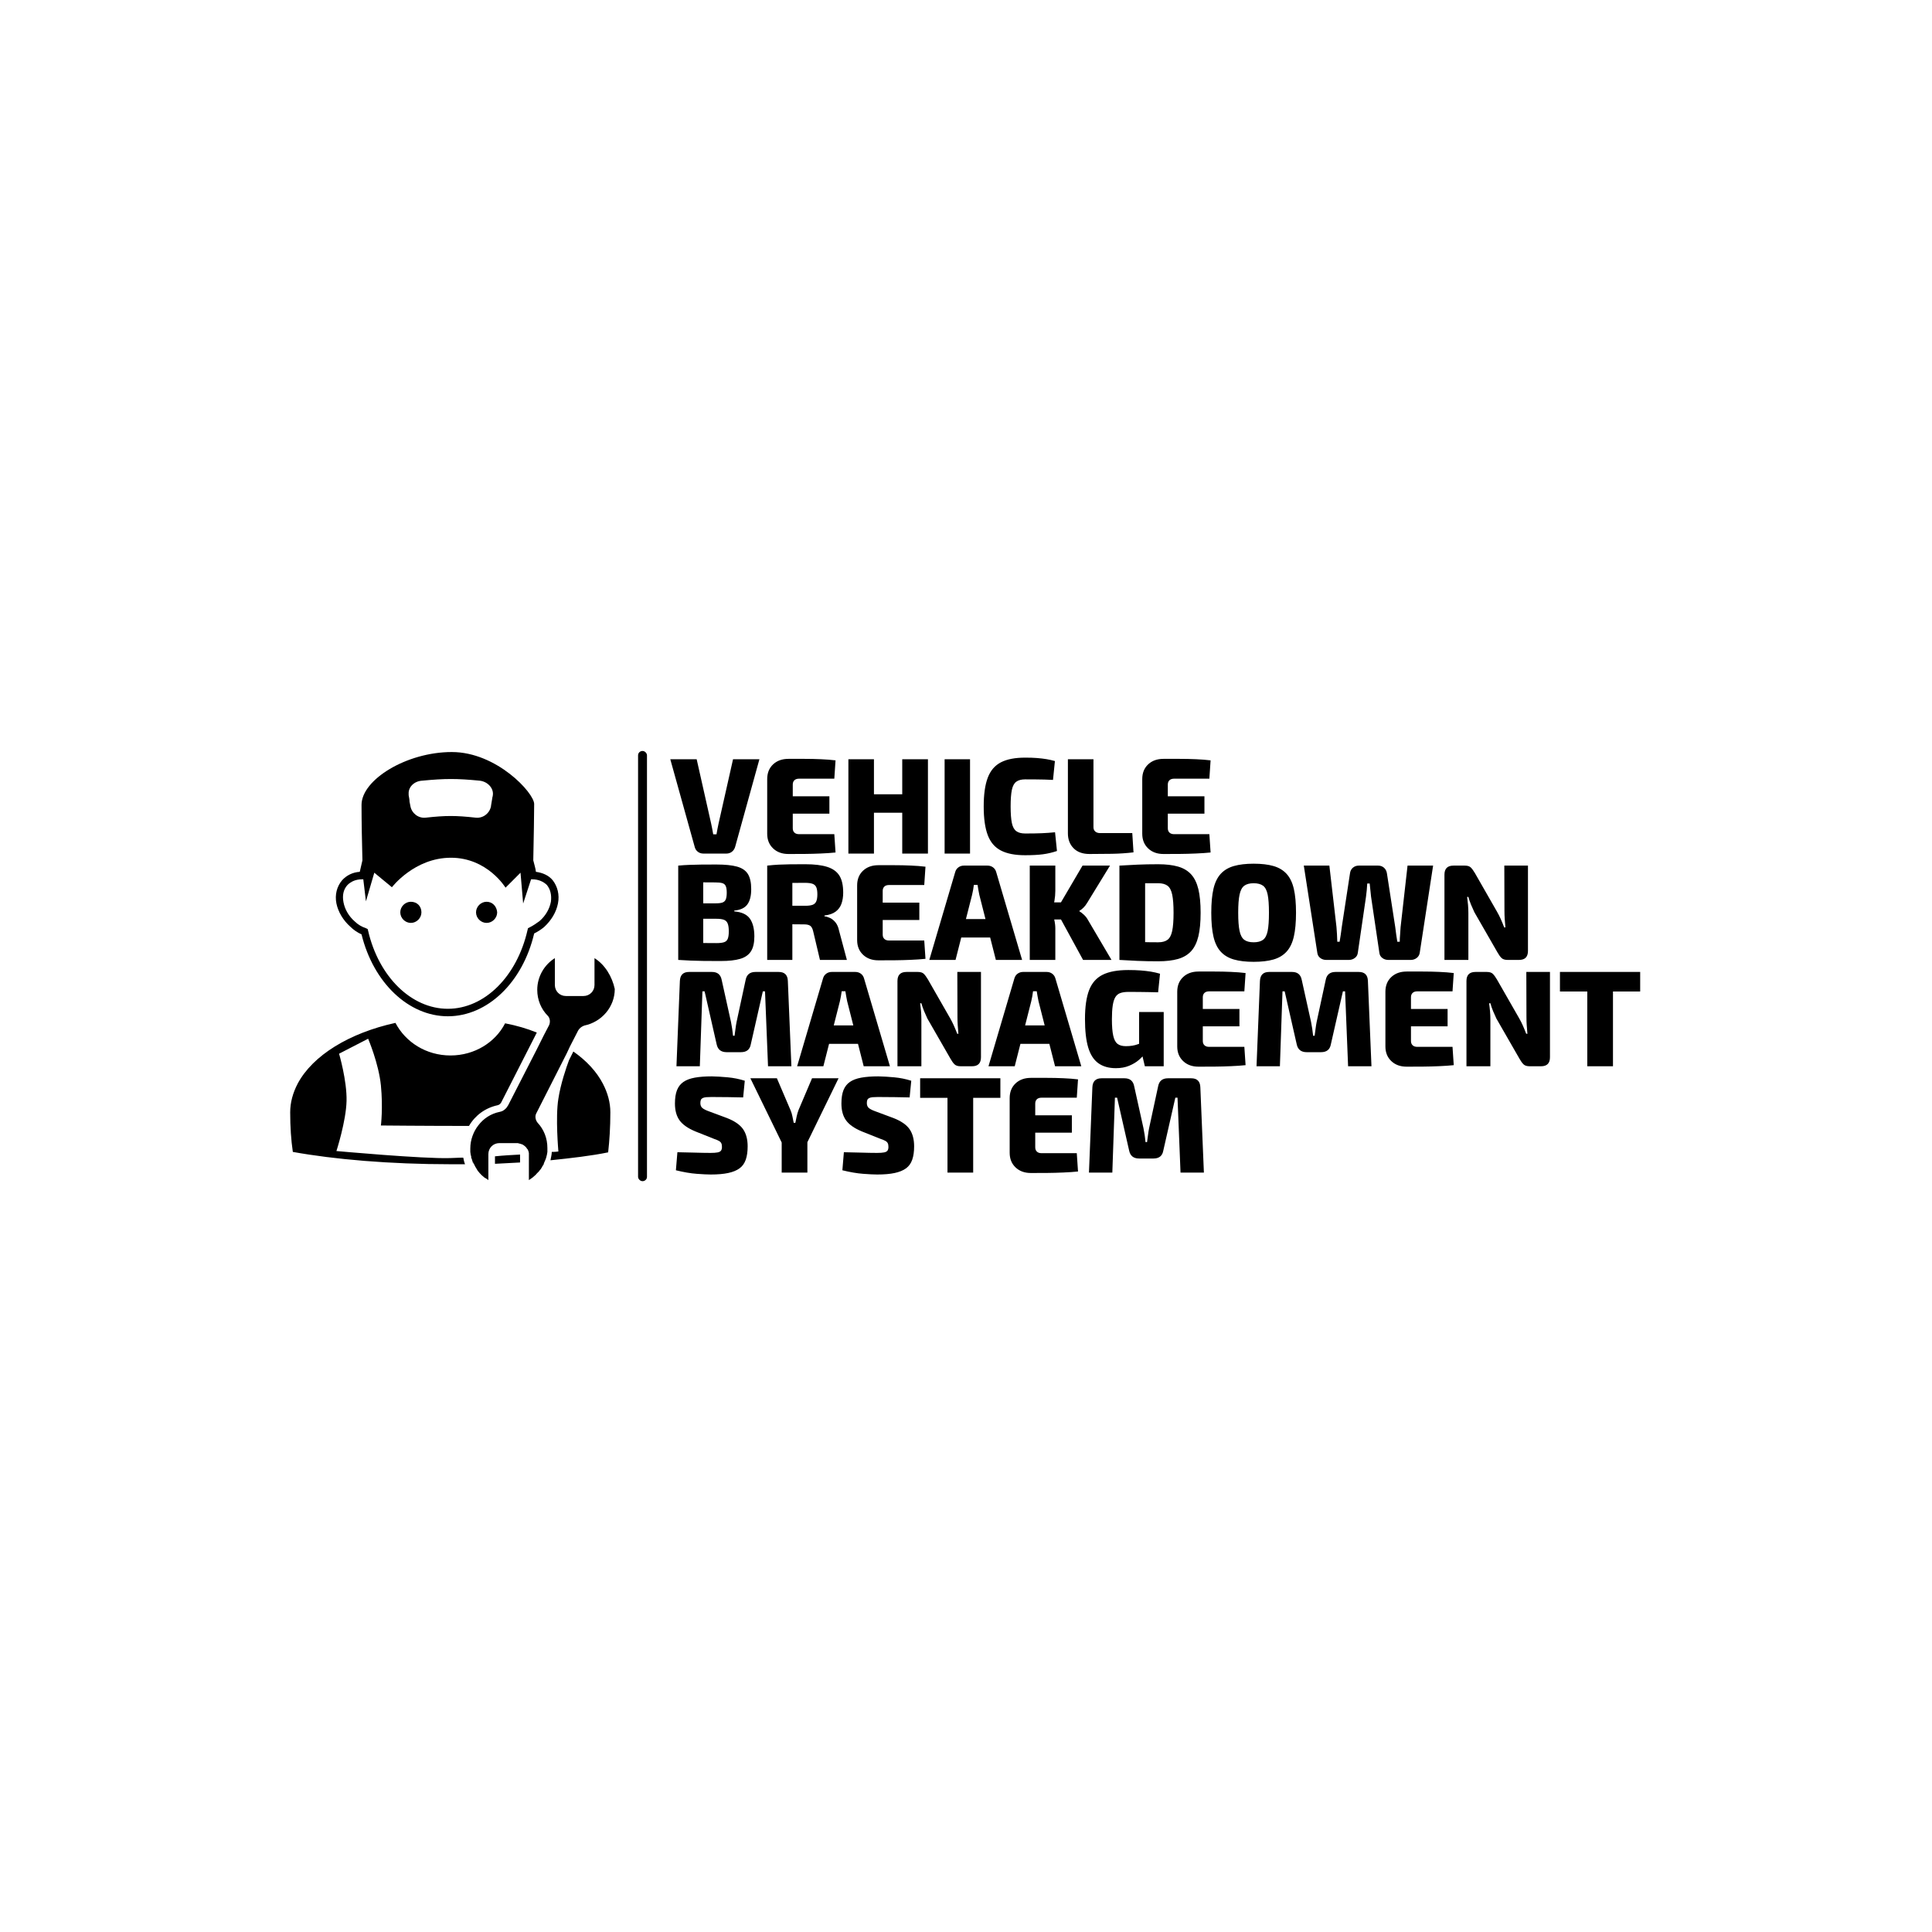 <svg xmlns="http://www.w3.org/2000/svg" version="1.1" xmlns:xlink="http://www.w3.org/1999/xlink" xmlns:svgjs="http://svgjs.dev/svgjs" width="1000" height="1000" viewBox="0 0 1000 1000"><rect width="1000" height="1000" fill="#ffffff"></rect><g transform="matrix(0.7,0,0,0.7,149.576,388.736)"><svg viewBox="0 0 396 126" data-background-color="#046380" preserveAspectRatio="xMidYMid meet" height="318" width="1000" xmlns="http://www.w3.org/2000/svg" xmlns:xlink="http://www.w3.org/1999/xlink"><g id="tight-bounds" transform="matrix(1,0,0,1,0.24,-0.02)"><svg viewBox="0 0 395.52 126.041" height="126.041" width="395.52"><g><svg viewBox="0 0 550.529 175.438" height="126.041" width="395.52"><g><rect width="3.632" height="175.438" x="141.869" y="0" fill="#000000" opacity="1" stroke-width="0" stroke="transparent" fill-opacity="1" class="rect-o-0" data-fill-palette-color="primary" rx="1%" id="o-0" data-palette-color="#ffffff"></rect></g><g transform="matrix(1,0,0,1,155.009,0.436)"><svg viewBox="0 0 395.52 174.565" height="174.565" width="395.52"><g id="textblocktransform"><svg viewBox="0 0 395.52 174.565" height="174.565" width="395.52" id="textblock"><g><svg viewBox="0 0 395.52 174.565" height="174.565" width="395.52"><g transform="matrix(1,0,0,1,0,0)"><svg width="395.52" viewBox="0.1 -35.1 354.8 152.5" height="174.565" data-palette-color="#ffffff"><svg></svg><svg></svg><svg></svg><svg></svg><g class="wordmark-text-0" data-fill-palette-color="primary" id="text-0"><path xmlns="http://www.w3.org/2000/svg" d="M23.05-34.5h9.65l-8.85 31.95c-0.2 0.767-0.59 1.383-1.17 1.85-0.587 0.467-1.28 0.7-2.08 0.7v0h-8.35c-0.833 0-1.54-0.233-2.12-0.7-0.587-0.467-0.963-1.083-1.13-1.85v0l-8.9-31.95h9.65l5.3 23.55c0.133 0.633 0.267 1.283 0.4 1.95 0.133 0.667 0.25 1.317 0.35 1.95v0h1.2c0.1-0.633 0.217-1.283 0.35-1.95 0.133-0.667 0.267-1.317 0.4-1.95v0zM43.3-34.65v0c1.933 0 3.91 0 5.93 0 2.013 0 3.997 0.043 5.95 0.13 1.947 0.08 3.737 0.22 5.37 0.42v0l-0.45 6.7h-12.9c-0.733 0-1.3 0.19-1.7 0.57-0.4 0.387-0.6 0.913-0.6 1.58v0 16c0 0.667 0.2 1.19 0.6 1.57 0.4 0.387 0.967 0.58 1.7 0.58v0h12.9l0.45 6.7c-1.633 0.167-3.423 0.29-5.37 0.37-1.953 0.087-3.937 0.14-5.95 0.16-2.02 0.013-3.997 0.02-5.93 0.02v0c-2.3 0-4.167-0.683-5.6-2.05-1.433-1.367-2.15-3.15-2.15-5.35v0-20c0-2.233 0.717-4.027 2.15-5.38 1.433-1.347 3.3-2.02 5.6-2.02zM36.45-14.6v-6.35h21.85v6.35zM65.25-34.5h9.35v34.5h-9.35zM74.2-21.7h11.3v6.75h-11.3zM84.95-34.5h9.4v34.5h-9.4zM100.45-34.5h9.3v34.5h-9.3zM129.9-35.1v0c1.733 0 3.21 0.05 4.43 0.15 1.213 0.1 2.33 0.233 3.35 0.4 1.013 0.167 2.053 0.4 3.12 0.7v0l-0.7 6.9c-1.133-0.067-2.183-0.11-3.15-0.13-0.967-0.013-2-0.03-3.1-0.05-1.1-0.013-2.417-0.02-3.95-0.02v0c-1.367 0-2.44 0.283-3.22 0.85-0.787 0.567-1.33 1.567-1.63 3-0.3 1.433-0.45 3.45-0.45 6.05v0c0 2.6 0.15 4.617 0.45 6.05 0.3 1.433 0.843 2.433 1.63 3 0.78 0.567 1.853 0.85 3.22 0.85v0c2.433 0 4.46-0.033 6.08-0.1 1.613-0.067 3.237-0.183 4.87-0.35v0l0.7 6.85c-1.667 0.567-3.373 0.967-5.12 1.2-1.753 0.233-3.93 0.35-6.53 0.35v0c-3.7 0-6.657-0.577-8.87-1.73-2.22-1.147-3.82-3.02-4.8-5.62-0.987-2.6-1.48-6.1-1.48-10.5v0c0-4.4 0.493-7.9 1.48-10.5 0.98-2.6 2.58-4.477 4.8-5.63 2.213-1.147 5.17-1.72 8.87-1.72zM145.55-34.5h9.35v24.85c0 0.667 0.217 1.19 0.65 1.57 0.433 0.387 1.017 0.58 1.75 0.58v0h11.8l0.45 7.05c-2.5 0.3-5.133 0.477-7.9 0.53-2.767 0.047-5.5 0.07-8.2 0.07v0c-2.5 0-4.44-0.7-5.82-2.1-1.387-1.4-2.08-3.217-2.08-5.45v0zM180.5-34.65v0c1.933 0 3.91 0 5.93 0 2.013 0 3.997 0.043 5.95 0.13 1.947 0.08 3.737 0.22 5.37 0.42v0l-0.45 6.7h-12.9c-0.733 0-1.3 0.19-1.7 0.57-0.4 0.387-0.6 0.913-0.6 1.58v0 16c0 0.667 0.2 1.19 0.6 1.57 0.4 0.387 0.967 0.58 1.7 0.58v0h12.9l0.45 6.7c-1.633 0.167-3.423 0.29-5.37 0.37-1.953 0.087-3.937 0.14-5.95 0.16-2.02 0.013-3.997 0.02-5.93 0.02v0c-2.3 0-4.167-0.683-5.6-2.05-1.433-1.367-2.15-3.15-2.15-5.35v0-20c0-2.233 0.717-4.027 2.15-5.38 1.433-1.347 3.3-2.02 5.6-2.02zM173.65-14.6v-6.35h21.85v6.35z" fill="#000000" fill-rule="nonzero" stroke="none" stroke-width="1" stroke-linecap="butt" stroke-linejoin="miter" stroke-miterlimit="10" stroke-dasharray="" stroke-dashoffset="0" font-family="none" font-weight="none" font-size="none" text-anchor="none" style="mix-blend-mode: normal" data-fill-palette-color="primary" opacity="1"></path><path xmlns="http://www.w3.org/2000/svg" d="M17.05 4v0c3.133 0 5.627 0.257 7.48 0.77 1.847 0.52 3.17 1.43 3.97 2.73 0.8 1.3 1.2 3.133 1.2 5.5v0c0 2.467-0.473 4.34-1.42 5.62-0.953 1.287-2.547 2.03-4.78 2.23v0 0.3c2.733 0.233 4.643 1.123 5.73 2.67 1.08 1.553 1.62 3.713 1.62 6.48v0c0 2.367-0.423 4.2-1.27 5.5-0.853 1.3-2.17 2.207-3.95 2.72-1.787 0.52-4.097 0.78-6.93 0.78v0c-2.367 0-4.44-0.007-6.22-0.02-1.787-0.02-3.42-0.063-4.9-0.13-1.487-0.067-3.013-0.15-4.58-0.25v0l0.75-6.3c0.867 0.033 2.493 0.067 4.88 0.1 2.38 0.033 5.17 0.05 8.37 0.05v0c1.2 0 2.127-0.11 2.78-0.33 0.647-0.213 1.097-0.637 1.35-1.27 0.247-0.633 0.37-1.533 0.37-2.7v0c0-1.233-0.133-2.183-0.4-2.85-0.267-0.667-0.723-1.127-1.37-1.38-0.653-0.247-1.597-0.37-2.83-0.37v0h-13.2v-5.65h13.1c1.033 0 1.833-0.1 2.4-0.3 0.567-0.2 0.967-0.583 1.2-1.15 0.233-0.567 0.35-1.383 0.35-2.45v0c0-1.033-0.117-1.827-0.35-2.38-0.233-0.547-0.65-0.913-1.25-1.1-0.6-0.18-1.45-0.27-2.55-0.27v0c-2 0-3.75-0.01-5.25-0.03-1.5-0.013-2.857-0.013-4.07 0-1.22 0.02-2.397 0.08-3.53 0.18v0l-0.75-6.3c1.433-0.133 2.817-0.223 4.15-0.27 1.333-0.053 2.8-0.09 4.4-0.11 1.6-0.013 3.433-0.02 5.5-0.02zM3 4.4h9.15v34.5h-9.15zM49.55 3.9v0c3.233 0 5.867 0.317 7.9 0.95 2.033 0.633 3.527 1.69 4.48 3.17 0.947 1.487 1.42 3.58 1.42 6.28v0c0 1.467-0.207 2.8-0.62 4-0.42 1.2-1.13 2.173-2.13 2.92-1 0.753-2.367 1.23-4.1 1.43v0 0.3c0.633 0.067 1.31 0.267 2.03 0.6 0.713 0.333 1.38 0.873 2 1.62 0.613 0.753 1.053 1.78 1.32 3.08v0l2.85 10.65h-9.85l-2.45-10.35c-0.233-1.067-0.6-1.777-1.1-2.13-0.5-0.347-1.233-0.52-2.2-0.52v0c-2.4-0.033-4.383-0.05-5.95-0.05-1.567 0-2.89-0.017-3.97-0.05-1.087-0.033-2.113-0.083-3.08-0.15v0l0.15-6.55h13.1c1.2 0 2.127-0.117 2.78-0.35 0.647-0.233 1.103-0.66 1.37-1.28 0.267-0.613 0.4-1.47 0.4-2.57v0c0-1.133-0.133-2-0.4-2.6-0.267-0.6-0.723-1.017-1.37-1.25-0.653-0.233-1.58-0.35-2.78-0.35v0c-3.3 0-6.09 0.017-8.37 0.05-2.287 0.033-3.847 0.083-4.68 0.15v0l-0.75-6.5c1.467-0.167 2.85-0.283 4.15-0.35 1.3-0.067 2.727-0.11 4.28-0.13 1.547-0.013 3.403-0.02 5.57-0.02zM35.55 4.4h9.2v34.5h-9.2zM76.2 4.25v0c1.933 0 3.91 0 5.93 0 2.013 0 3.997 0.043 5.95 0.13 1.947 0.08 3.737 0.22 5.37 0.42v0l-0.45 6.7h-12.9c-0.733 0-1.3 0.19-1.7 0.57-0.4 0.387-0.6 0.913-0.6 1.58v0 16c0 0.667 0.2 1.19 0.6 1.57 0.4 0.387 0.967 0.58 1.7 0.58v0h12.9l0.45 6.7c-1.633 0.167-3.423 0.29-5.37 0.37-1.953 0.087-3.937 0.14-5.95 0.16-2.02 0.013-3.997 0.02-5.93 0.02v0c-2.3 0-4.167-0.683-5.6-2.05-1.433-1.367-2.15-3.15-2.15-5.35v0-20c0-2.233 0.717-4.027 2.15-5.38 1.433-1.347 3.3-2.02 5.6-2.02zM69.35 24.3v-6.35h21.85v6.35zM107.5 4.4h8.65c0.767 0 1.443 0.217 2.03 0.65 0.58 0.433 0.97 1.033 1.17 1.8v0l9.45 32.05h-9.6l-6.05-23.8c-0.133-0.567-0.25-1.177-0.35-1.83-0.1-0.647-0.2-1.253-0.3-1.82v0h-1.35c-0.067 0.567-0.157 1.173-0.27 1.82-0.12 0.653-0.247 1.263-0.38 1.83v0l-6.05 23.8h-9.6l9.45-32.05c0.2-0.767 0.593-1.367 1.18-1.8 0.58-0.433 1.253-0.65 2.02-0.65zM102.75 23.95h18.15v6.75h-18.15zM150.9 4.4h10.05l-8.4 13.7c-0.4 0.667-0.85 1.243-1.35 1.73-0.5 0.48-0.983 0.853-1.45 1.12v0 0.15c0.467 0.267 1.017 0.69 1.65 1.27 0.633 0.587 1.133 1.23 1.5 1.93v0l8.6 14.6h-10.4l-9.85-18.05zM131.6 4.4h9.35v9.2c0 1.2-0.107 2.423-0.32 3.67-0.22 1.253-0.547 2.43-0.98 3.53v0c0.333 1.033 0.633 2.14 0.9 3.32 0.267 1.187 0.4 2.263 0.4 3.23v0 11.55h-9.35zM138.2 17.85h6v6.25h-6zM178.6 3.9v0c2.833 0 5.243 0.283 7.23 0.85 1.98 0.567 3.58 1.517 4.8 2.85 1.213 1.333 2.097 3.14 2.65 5.42 0.547 2.287 0.82 5.163 0.82 8.63v0c0 3.467-0.273 6.34-0.82 8.62-0.553 2.287-1.437 4.097-2.65 5.43-1.22 1.333-2.82 2.283-4.8 2.85-1.987 0.567-4.397 0.85-7.23 0.85v0c-2.767 0-5.31-0.05-7.63-0.15-2.313-0.1-4.503-0.217-6.57-0.35v0l3.85-6.75c1.2 0.1 2.683 0.173 4.45 0.22 1.767 0.053 3.733 0.08 5.9 0.08v0c1.433 0 2.56-0.3 3.38-0.9 0.813-0.6 1.387-1.683 1.72-3.25 0.333-1.567 0.5-3.783 0.5-6.65v0c0-2.867-0.167-5.083-0.5-6.65-0.333-1.567-0.907-2.65-1.72-3.25-0.82-0.6-1.947-0.9-3.38-0.9v0c-2.033 0-3.84 0-5.42 0-1.587 0-3.113 0-4.58 0v0l-4.2-6.45c2.1-0.133 4.29-0.25 6.57-0.35 2.287-0.1 4.83-0.15 7.63-0.15zM164.4 4.4h9.4v34.5h-9.4zM213.5 3.7v0c2.867 0 5.283 0.283 7.25 0.85 1.967 0.567 3.567 1.523 4.8 2.87 1.233 1.353 2.117 3.18 2.65 5.48 0.533 2.3 0.8 5.217 0.8 8.75v0c0 3.5-0.267 6.407-0.8 8.72-0.533 2.32-1.417 4.153-2.65 5.5-1.233 1.353-2.833 2.313-4.8 2.88-1.967 0.567-4.383 0.85-7.25 0.85v0c-2.833 0-5.24-0.283-7.22-0.85-1.987-0.567-3.597-1.527-4.83-2.88-1.233-1.347-2.117-3.18-2.65-5.5-0.533-2.313-0.8-5.22-0.8-8.72v0c0-3.533 0.267-6.45 0.8-8.75 0.533-2.3 1.417-4.127 2.65-5.48 1.233-1.347 2.843-2.303 4.83-2.87 1.98-0.567 4.387-0.85 7.22-0.85zM213.5 10.85v0c-1.467 0-2.607 0.3-3.42 0.9-0.82 0.6-1.397 1.683-1.73 3.25-0.333 1.567-0.5 3.783-0.5 6.65v0c0 2.867 0.167 5.083 0.5 6.65 0.333 1.567 0.91 2.65 1.73 3.25 0.813 0.6 1.953 0.9 3.42 0.9v0c1.467 0 2.61-0.3 3.43-0.9 0.813-0.6 1.38-1.683 1.7-3.25 0.313-1.567 0.47-3.783 0.47-6.65v0c0-2.867-0.157-5.083-0.47-6.65-0.32-1.567-0.887-2.65-1.7-3.25-0.82-0.6-1.963-0.9-3.43-0.9zM269.8 4.4h9.35l-4.9 31.95c-0.133 0.767-0.507 1.383-1.12 1.85-0.62 0.467-1.33 0.7-2.13 0.7v0h-8.25c-0.833 0-1.557-0.233-2.17-0.7-0.62-0.467-0.98-1.083-1.08-1.85v0l-3.05-20.6c-0.1-0.8-0.183-1.6-0.25-2.4-0.067-0.8-0.15-1.6-0.25-2.4v0h-0.9c-0.033 0.8-0.09 1.607-0.17 2.42-0.087 0.82-0.18 1.63-0.28 2.43v0l-3 20.55c-0.1 0.767-0.467 1.383-1.1 1.85-0.633 0.467-1.35 0.7-2.15 0.7v0h-8.3c-0.833 0-1.557-0.233-2.17-0.7-0.62-0.467-0.98-1.083-1.08-1.85v0l-4.95-31.95h9.35l2.6 22.45c0.067 0.8 0.127 1.65 0.18 2.55 0.047 0.9 0.087 1.85 0.12 2.85v0h0.85c0.133-0.833 0.277-1.733 0.43-2.7 0.147-0.967 0.27-1.883 0.37-2.75v0l3-19.6c0.1-0.833 0.45-1.51 1.05-2.03 0.6-0.513 1.317-0.77 2.15-0.77v0h7.1c0.833 0 1.543 0.257 2.13 0.77 0.58 0.52 0.937 1.197 1.07 2.03v0l3.05 19.7c0.1 0.867 0.217 1.767 0.35 2.7 0.133 0.933 0.267 1.817 0.4 2.65v0h0.9c0-0.867 0.043-1.767 0.13-2.7 0.08-0.933 0.137-1.8 0.17-2.6v0zM305.2 4.4h8.65v31.2c0 2.2-1.083 3.3-3.25 3.3v0h-4.2c-1 0-1.74-0.233-2.22-0.7-0.487-0.467-0.98-1.15-1.48-2.05v0l-8.45-14.7c-0.4-0.833-0.8-1.733-1.2-2.7-0.4-0.967-0.733-1.933-1-2.9v0h-0.45c0.133 0.967 0.243 1.957 0.33 2.97 0.08 1.02 0.12 1.997 0.12 2.93v0 17.15h-8.75v-31.2c0-2.2 1.1-3.3 3.3-3.3v0h4.15c1 0 1.733 0.233 2.2 0.7 0.467 0.467 0.967 1.15 1.5 2.05v0l8.1 14.15c0.467 0.8 0.917 1.683 1.35 2.65 0.433 0.967 0.85 1.983 1.25 3.05v0h0.45c-0.1-1.033-0.183-2.05-0.25-3.05-0.067-1-0.1-2-0.1-3v0z" fill="#000000" fill-rule="nonzero" stroke="none" stroke-width="1" stroke-linecap="butt" stroke-linejoin="miter" stroke-miterlimit="10" stroke-dasharray="" stroke-dashoffset="0" font-family="none" font-weight="none" font-size="none" text-anchor="none" style="mix-blend-mode: normal" data-fill-palette-color="primary" opacity="1"></path><path xmlns="http://www.w3.org/2000/svg" d="M31.25 43.3h8.5c2.167 0 3.283 1.1 3.35 3.3v0l1.3 31.2h-8.55l-1.1-27.4h-0.8l-4.4 19.35c-0.333 1.933-1.533 2.9-3.6 2.9v0h-5.25c-2.033 0-3.25-0.967-3.65-2.9v0l-4.4-19.35h-0.8l-0.95 27.4h-8.55l1.25-31.2c0.1-2.2 1.217-3.3 3.35-3.3v0h8.4c2 0 3.183 0.983 3.55 2.95v0l3.4 15.35c0.167 0.8 0.31 1.623 0.43 2.47 0.113 0.853 0.22 1.713 0.32 2.58v0h0.55c0.133-0.867 0.25-1.727 0.35-2.58 0.1-0.847 0.233-1.687 0.4-2.52v0l3.3-15.3c0.367-1.967 1.567-2.95 3.6-2.95zM59.15 43.3h8.65c0.767 0 1.443 0.217 2.03 0.65 0.58 0.433 0.97 1.033 1.17 1.8v0l9.45 32.05h-9.6l-6.05-23.8c-0.133-0.567-0.25-1.177-0.35-1.83-0.1-0.647-0.2-1.253-0.3-1.82v0h-1.35c-0.067 0.567-0.16 1.173-0.28 1.82-0.113 0.653-0.237 1.263-0.37 1.83v0l-6.05 23.8h-9.6l9.45-32.05c0.2-0.767 0.593-1.367 1.18-1.8 0.58-0.433 1.253-0.65 2.02-0.65zM54.4 62.85h18.15v6.75h-18.15zM105.1 43.3h8.65v31.2c0 2.2-1.083 3.3-3.25 3.3v0h-4.2c-1 0-1.74-0.233-2.22-0.7-0.487-0.467-0.98-1.15-1.48-2.05v0l-8.45-14.7c-0.4-0.833-0.8-1.733-1.2-2.7-0.4-0.967-0.733-1.933-1-2.9v0h-0.45c0.133 0.967 0.243 1.957 0.33 2.97 0.08 1.02 0.12 1.997 0.12 2.93v0 17.15h-8.75v-31.2c0-2.2 1.1-3.3 3.3-3.3v0h4.15c1 0 1.733 0.233 2.2 0.7 0.467 0.467 0.967 1.15 1.5 2.05v0l8.1 14.15c0.467 0.8 0.917 1.683 1.35 2.65 0.433 0.967 0.85 1.983 1.25 3.05v0h0.45c-0.1-1.033-0.183-2.05-0.25-3.05-0.067-1-0.1-2-0.1-3v0zM129.15 43.3h8.65c0.767 0 1.44 0.217 2.02 0.65 0.587 0.433 0.98 1.033 1.18 1.8v0l9.45 32.05h-9.6l-6.05-23.8c-0.133-0.567-0.25-1.177-0.35-1.83-0.1-0.647-0.2-1.253-0.3-1.82v0h-1.35c-0.067 0.567-0.157 1.173-0.27 1.82-0.12 0.653-0.247 1.263-0.38 1.83v0l-6.05 23.8h-9.6l9.45-32.05c0.2-0.767 0.593-1.367 1.18-1.8 0.58-0.433 1.253-0.65 2.02-0.65zM124.4 62.85h18.15v6.75h-18.15zM167.6 42.6v0c1.7 0 3.21 0.05 4.53 0.15 1.313 0.1 2.543 0.24 3.69 0.42 1.153 0.187 2.297 0.447 3.43 0.78v0l-0.7 6.8c-1.2-0.033-2.367-0.06-3.5-0.08-1.133-0.013-2.283-0.03-3.45-0.05-1.167-0.013-2.467-0.02-3.9-0.02v0c-1.167 0-2.14 0.133-2.92 0.4-0.787 0.267-1.407 0.767-1.86 1.5-0.447 0.733-0.77 1.757-0.97 3.07-0.2 1.32-0.3 2.997-0.3 5.03v0c0 2.567 0.16 4.567 0.48 6 0.313 1.433 0.837 2.433 1.57 3 0.733 0.567 1.75 0.85 3.05 0.85v0c0.867 0 1.66-0.06 2.38-0.18 0.713-0.113 1.36-0.28 1.94-0.5 0.587-0.213 1.097-0.403 1.53-0.57v0l0.95 4.1c-0.433 0.667-1.127 1.41-2.08 2.23-0.947 0.813-2.12 1.51-3.52 2.09-1.4 0.587-3.017 0.88-4.85 0.88v0c-2.6 0-4.743-0.61-6.43-1.83-1.68-1.213-2.913-3.137-3.7-5.77-0.78-2.633-1.17-6.083-1.17-10.35v0c0-4.467 0.507-8.01 1.52-10.63 1.02-2.613 2.687-4.487 5-5.62 2.32-1.133 5.413-1.7 9.28-1.7zM171.6 57.95h9v19.85h-6.9l-1.25-5.3-0.85-1.65zM193.3 43.15v0c1.933 0 3.91 0 5.93 0 2.013 0 3.997 0.043 5.95 0.13 1.947 0.08 3.737 0.22 5.37 0.42v0l-0.45 6.7h-12.9c-0.733 0-1.3 0.19-1.7 0.57-0.4 0.387-0.6 0.913-0.6 1.58v0 16c0 0.667 0.2 1.19 0.6 1.57 0.4 0.387 0.967 0.58 1.7 0.58v0h12.9l0.45 6.7c-1.633 0.167-3.423 0.29-5.37 0.37-1.953 0.087-3.937 0.14-5.95 0.16-2.02 0.013-3.997 0.02-5.93 0.02v0c-2.3 0-4.167-0.683-5.6-2.05-1.433-1.367-2.15-3.15-2.15-5.35v0-20c0-2.233 0.717-4.027 2.15-5.38 1.433-1.347 3.3-2.02 5.6-2.02zM186.45 63.2v-6.35h21.85v6.35zM243.45 43.3h8.5c2.167 0 3.283 1.1 3.35 3.3v0l1.3 31.2h-8.55l-1.1-27.4h-0.8l-4.4 19.35c-0.333 1.933-1.533 2.9-3.6 2.9v0h-5.25c-2.033 0-3.25-0.967-3.65-2.9v0l-4.4-19.35h-0.8l-0.95 27.4h-8.55l1.25-31.2c0.1-2.2 1.217-3.3 3.35-3.3v0h8.4c2 0 3.183 0.983 3.55 2.95v0l3.4 15.35c0.167 0.8 0.31 1.623 0.43 2.47 0.113 0.853 0.22 1.713 0.32 2.58v0h0.55c0.133-0.867 0.25-1.727 0.35-2.58 0.1-0.847 0.233-1.687 0.4-2.52v0l3.3-15.3c0.367-1.967 1.567-2.95 3.6-2.95zM269.45 43.15v0c1.933 0 3.91 0 5.93 0 2.013 0 3.997 0.043 5.95 0.13 1.947 0.08 3.737 0.22 5.37 0.42v0l-0.45 6.7h-12.9c-0.733 0-1.3 0.19-1.7 0.57-0.4 0.387-0.6 0.913-0.6 1.58v0 16c0 0.667 0.2 1.19 0.6 1.57 0.4 0.387 0.967 0.58 1.7 0.58v0h12.9l0.45 6.7c-1.633 0.167-3.423 0.29-5.37 0.37-1.953 0.087-3.937 0.14-5.95 0.16-2.02 0.013-3.997 0.02-5.93 0.02v0c-2.3 0-4.167-0.683-5.6-2.05-1.433-1.367-2.15-3.15-2.15-5.35v0-20c0-2.233 0.717-4.027 2.15-5.38 1.433-1.347 3.3-2.02 5.6-2.02zM262.6 63.2v-6.35h21.85v6.35zM313.25 43.3h8.65v31.2c0 2.2-1.083 3.3-3.25 3.3v0h-4.2c-1 0-1.74-0.233-2.22-0.7-0.487-0.467-0.98-1.15-1.48-2.05v0l-8.45-14.7c-0.4-0.833-0.8-1.733-1.2-2.7-0.4-0.967-0.733-1.933-1-2.9v0h-0.45c0.133 0.967 0.243 1.957 0.33 2.97 0.08 1.02 0.12 1.997 0.12 2.93v0 17.15h-8.75v-31.2c0-2.2 1.1-3.3 3.3-3.3v0h4.15c1 0 1.733 0.233 2.2 0.7 0.467 0.467 0.967 1.15 1.5 2.05v0l8.1 14.15c0.467 0.8 0.917 1.683 1.35 2.65 0.433 0.967 0.85 1.983 1.25 3.05v0h0.45c-0.1-1.033-0.183-2.05-0.25-3.05-0.067-1-0.1-2-0.1-3v0zM335.55 43.3h9.4v34.5h-9.4zM325.55 43.3h29.35v7.15h-29.35z" fill="#000000" fill-rule="nonzero" stroke="none" stroke-width="1" stroke-linecap="butt" stroke-linejoin="miter" stroke-miterlimit="10" stroke-dasharray="" stroke-dashoffset="0" font-family="none" font-weight="none" font-size="none" text-anchor="none" style="mix-blend-mode: normal" data-fill-palette-color="primary" opacity="1"></path><path xmlns="http://www.w3.org/2000/svg" d="M15.3 81.5v0c1.767 0.033 3.717 0.15 5.85 0.35 2.133 0.2 4.2 0.617 6.2 1.25v0l-0.6 6.1c-1.467-0.033-3.257-0.067-5.37-0.1-2.12-0.033-4.197-0.05-6.23-0.05v0c-0.767 0-1.407 0.023-1.92 0.07-0.52 0.053-0.937 0.153-1.25 0.3-0.32 0.153-0.547 0.37-0.68 0.65-0.133 0.287-0.2 0.68-0.2 1.18v0c0 0.8 0.243 1.407 0.73 1.82 0.48 0.42 1.337 0.847 2.57 1.28v0l6.45 2.4c2.8 1.1 4.76 2.457 5.88 4.07 1.113 1.62 1.67 3.713 1.67 6.28v0c0 1.933-0.233 3.567-0.7 4.9-0.467 1.333-1.223 2.383-2.27 3.15-1.053 0.767-2.437 1.333-4.15 1.7-1.72 0.367-3.847 0.55-6.38 0.55v0c-1.167 0-2.873-0.083-5.12-0.25-2.253-0.167-4.797-0.6-7.63-1.3v0l0.55-6.6c2 0.033 3.777 0.073 5.33 0.12 1.547 0.053 2.897 0.087 4.05 0.1 1.147 0.02 2.053 0.03 2.72 0.03v0c1.133 0 2-0.06 2.6-0.18 0.6-0.113 1.017-0.33 1.25-0.65 0.233-0.313 0.35-0.77 0.35-1.37v0c0-0.567-0.083-1.017-0.25-1.35-0.167-0.333-0.457-0.617-0.87-0.85-0.42-0.233-0.98-0.467-1.68-0.7v0l-6.9-2.75c-2.733-1.133-4.667-2.483-5.8-4.05-1.133-1.567-1.7-3.617-1.7-6.15v0c0-2 0.25-3.633 0.75-4.9 0.5-1.267 1.277-2.267 2.33-3 1.047-0.733 2.437-1.26 4.17-1.58 1.733-0.313 3.817-0.47 6.25-0.47zM51.95 82.2h9.7l-11.65 23.9h-8.95l-11.65-23.9h9.7l5 11.7c0.3 0.7 0.527 1.457 0.68 2.27 0.147 0.82 0.303 1.597 0.47 2.33v0h0.6c0.133-0.733 0.293-1.517 0.48-2.35 0.18-0.833 0.403-1.6 0.67-2.3v0zM40.85 100.65h9.4v16.05h-9.4zM76.2 81.5v0c1.767 0.033 3.717 0.15 5.85 0.35 2.133 0.2 4.2 0.617 6.2 1.25v0l-0.6 6.1c-1.467-0.033-3.257-0.067-5.37-0.1-2.12-0.033-4.197-0.05-6.23-0.05v0c-0.767 0-1.407 0.023-1.92 0.07-0.52 0.053-0.937 0.153-1.25 0.3-0.32 0.153-0.547 0.37-0.68 0.65-0.133 0.287-0.2 0.68-0.2 1.18v0c0 0.8 0.243 1.407 0.73 1.82 0.48 0.42 1.337 0.847 2.57 1.28v0l6.45 2.4c2.8 1.1 4.76 2.457 5.88 4.07 1.113 1.62 1.67 3.713 1.67 6.28v0c0 1.933-0.233 3.567-0.7 4.9-0.467 1.333-1.223 2.383-2.27 3.15-1.053 0.767-2.437 1.333-4.15 1.7-1.72 0.367-3.847 0.55-6.38 0.55v0c-1.167 0-2.873-0.083-5.12-0.25-2.253-0.167-4.797-0.6-7.63-1.3v0l0.55-6.6c2 0.033 3.777 0.073 5.33 0.12 1.547 0.053 2.897 0.087 4.05 0.1 1.147 0.02 2.053 0.03 2.72 0.03v0c1.133 0 2-0.06 2.6-0.18 0.6-0.113 1.017-0.33 1.25-0.65 0.233-0.313 0.35-0.77 0.35-1.37v0c0-0.567-0.083-1.017-0.25-1.35-0.167-0.333-0.457-0.617-0.87-0.85-0.42-0.233-0.98-0.467-1.68-0.7v0l-6.9-2.75c-2.733-1.133-4.667-2.483-5.8-4.05-1.133-1.567-1.7-3.617-1.7-6.15v0c0-2 0.25-3.633 0.75-4.9 0.5-1.267 1.277-2.267 2.33-3 1.047-0.733 2.437-1.26 4.17-1.58 1.733-0.313 3.817-0.47 6.25-0.47zM101.5 82.2h9.4v34.5h-9.4zM91.5 82.2h29.35v7.15h-29.35zM132 82.05v0c1.933 0 3.91 0 5.93 0 2.013 0 3.997 0.043 5.95 0.13 1.947 0.08 3.737 0.22 5.37 0.42v0l-0.45 6.7h-12.9c-0.733 0-1.3 0.19-1.7 0.57-0.4 0.387-0.6 0.913-0.6 1.58v0 16c0 0.667 0.2 1.19 0.6 1.57 0.4 0.387 0.967 0.58 1.7 0.58v0h12.9l0.45 6.7c-1.633 0.167-3.423 0.29-5.37 0.37-1.953 0.087-3.937 0.14-5.95 0.16-2.02 0.013-3.997 0.02-5.93 0.02v0c-2.3 0-4.167-0.683-5.6-2.05-1.433-1.367-2.15-3.15-2.15-5.35v0-20c0-2.233 0.717-4.027 2.15-5.38 1.433-1.347 3.3-2.02 5.6-2.02zM125.15 102.1v-6.35h21.85v6.35zM182.15 82.2h8.5c2.167 0 3.283 1.1 3.35 3.3v0l1.3 31.2h-8.55l-1.1-27.4h-0.8l-4.4 19.35c-0.333 1.933-1.533 2.9-3.6 2.9v0h-5.25c-2.033 0-3.25-0.967-3.65-2.9v0l-4.4-19.35h-0.8l-0.95 27.4h-8.55l1.25-31.2c0.1-2.2 1.217-3.3 3.35-3.3v0h8.4c2 0 3.183 0.983 3.55 2.95v0l3.4 15.35c0.167 0.8 0.31 1.623 0.43 2.47 0.113 0.853 0.22 1.713 0.32 2.58v0h0.55c0.133-0.867 0.25-1.727 0.35-2.58 0.1-0.847 0.233-1.687 0.4-2.52v0l3.3-15.3c0.367-1.967 1.567-2.95 3.6-2.95z" fill="#000000" fill-rule="nonzero" stroke="none" stroke-width="1" stroke-linecap="butt" stroke-linejoin="miter" stroke-miterlimit="10" stroke-dasharray="" stroke-dashoffset="0" font-family="none" font-weight="none" font-size="none" text-anchor="none" style="mix-blend-mode: normal" data-fill-palette-color="primary" opacity="1"></path></g></svg></g></svg></g></svg></g></svg></g><g transform="matrix(1,0,0,1,0,0.436)"><svg viewBox="0 0 132.361 174.565" height="174.565" width="132.361"><g><svg xmlns="http://www.w3.org/2000/svg" xmlns:xlink="http://www.w3.org/1999/xlink" version="1.1" x="0" y="0" viewBox="15.5 1.1 73.7 97.2" enable-background="new 0 0 100 100" xml:space="preserve" height="174.565" width="132.361" class="icon-icon-0" data-fill-palette-color="accent" id="icon-0"><path d="M71.5 64.8l-8.1 15.9c-0.2 0.3-0.4 0.5-0.8 0.6-2.8 0.6-5.1 2.3-6.5 4.7-9.7 0-20-0.1-20-0.1s0.5-4 0-9.1c-0.5-5-2.9-10.6-2.9-10.6l-6.6 3.4c0 0 1.8 6.1 1.7 10.7-0.1 4.6-2.3 11.4-2.3 11.4s19.7 1.8 25.8 1.6c0.8 0 1.8-0.1 3-0.1 0.1 0.5 0.2 1 0.4 1.5-1.1 0-2.2 0-3.3 0-13.8 0-26.4-1.1-35.8-2.8-0.4-2.7-0.6-5.7-0.6-9 0-2.2 0.6-4.4 1.7-6.5 3.4-6.4 11.7-11.5 22.2-13.8C41.7 67 46.4 70 51.9 70s10.2-3 12.4-7.3C66.9 63.2 69.3 63.9 71.5 64.8zM62 92.9v1.7c1.9-0.1 3.8-0.2 5.7-0.3v-1.8c0 0 0 0 0 0C65.8 92.6 63.9 92.7 62 92.9zM86.5 76.4c-1.4-2.7-3.7-5.2-6.7-7.3l-1 2v0c-0.6 1.6-1.9 5.4-2.4 8.7-0.7 4.2 0 12 0 12s-0.5 0.1-1.5 0.1c0 0.6-0.2 1.3-0.3 1.9 4.8-0.5 9.2-1 13.1-1.8 0.3-2.7 0.5-5.7 0.5-9.1C88.2 80.7 87.6 78.5 86.5 76.4zM56.7 93.5c0.1 0.4 0.3 0.9 0.4 1.2 0 0 0 0 0 0C56.9 94.3 56.8 93.9 56.7 93.5zM72.8 93.9C72.9 93.9 72.9 93.9 72.8 93.9c0.2-0.4 0.3-0.9 0.4-1.3C73.1 93 73 93.5 72.8 93.9zM73.3 92c0 0.2 0 0.4-0.1 0.6C73.2 92.4 73.3 92.2 73.3 92L73.3 92C73.3 91.9 73.3 92 73.3 92zM42.9 35.1c-1.3 0-2.4 1.1-2.4 2.4 0 1.3 1.1 2.4 2.4 2.4 1.3 0 2.4-1.1 2.4-2.4C45.3 36.1 44.3 35.1 42.9 35.1zM60.1 35.1c-1.3 0-2.4 1.1-2.4 2.4 0 1.3 1.1 2.4 2.4 2.4 1.3 0 2.4-1.1 2.4-2.4C62.4 36.1 61.4 35.1 60.1 35.1zM42.9 35.1c-1.3 0-2.4 1.1-2.4 2.4 0 1.3 1.1 2.4 2.4 2.4 1.3 0 2.4-1.1 2.4-2.4C45.3 36.1 44.3 35.1 42.9 35.1zM60.1 35.1c-1.3 0-2.4 1.1-2.4 2.4 0 1.3 1.1 2.4 2.4 2.4 1.3 0 2.4-1.1 2.4-2.4C62.4 36.1 61.4 35.1 60.1 35.1zM76.3 35.5c-0.4 2-1.5 3.8-3.1 5.3-0.7 0.6-1.5 1.1-2.3 1.5-2.6 11.1-10.6 18.8-19.6 18.8-8.9 0-16.9-7.6-19.6-18.6-0.9-0.4-1.8-1-2.5-1.7-1.7-1.5-2.8-3.4-3.2-5.3-0.4-2 0.1-3.9 1.3-5.3 1-1.1 2.4-1.8 4-1.9 0.2-0.9 0.4-1.7 0.6-2.6v-0.1c-0.1-3.5-0.2-8.9-0.2-12.5 0-5.7 10.2-12 20.5-12 10.2 0 18.7 9.3 18.7 11.8 0 1.7-0.1 8.4-0.2 12.7v0.1c0.2 0.9 0.5 1.7 0.6 2.6 1.5 0.2 2.9 0.8 3.8 1.9C76.2 31.6 76.7 33.5 76.3 35.5zM42.4 10.6c0 0.1 0 0.2 0 0.3 0.1 0.6 0.2 1 0.2 1.5 0.1 0.3 0.1 0.6 0.2 1 0.3 1.6 1.8 2.8 3.5 2.6 4.5-0.5 6.8-0.5 11.3 0 1.7 0.2 3.2-1 3.5-2.6 0 0 0-0.1 0-0.1 0.1-0.7 0.2-1.2 0.3-1.8 0-0.2 0.1-0.3 0.1-0.5 0.3-1.6-1.1-3.2-3-3.4-5.2-0.5-7.8-0.5-13 0C43.6 7.7 42.3 9.1 42.4 10.6zM73.8 31.3C73 30.5 71.8 30 70.5 30h-0.3l-1.8 5.5-0.6-7-3.4 3.4c0 0-4.1-6.8-12.4-6.8-8.3 0-13.4 6.7-13.4 6.7l-4-3.3-1.9 6.5L32.1 30l-0.3 0c-1.4 0-2.5 0.5-3.3 1.3-0.9 1-1.2 2.3-0.9 3.9 0.3 1.6 1.2 3.2 2.6 4.4 0.7 0.7 1.6 1.2 2.5 1.5l0.4 0.2 0.1 0.4c2.4 10.4 9.8 17.7 18.1 17.7 8.3 0 15.7-7.3 18.1-17.9l0.1-0.4 0.4-0.2c0.8-0.4 1.5-0.9 2.2-1.4 1.4-1.2 2.3-2.8 2.6-4.4C74.9 33.6 74.6 32.3 73.8 31.3zM73.3 92L73.3 92 73.3 92C73.3 91.9 73.3 92 73.3 92zM84.6 47.9v6.1c0 1.4-1.1 2.5-2.5 2.5h-4c-1.4 0-2.5-1.1-2.5-2.5v-6.1c-2.4 1.5-4 4.2-4 7.2 0 2.3 0.9 4.4 2.4 5.9 0.5 0.5 0.6 1.4 0.3 2.1l-1.2 2.3-0.9 1.8-0.8 1.6 0 0-6.4 12.5c-0.1 0.1-0.1 0.2-0.2 0.3-0.1 0.2-0.2 0.3-0.4 0.5-0.4 0.4-0.8 0.6-1.3 0.7-2 0.4-3.7 1.5-4.9 3.1-1.1 1.4-1.8 3.3-1.8 5.2 0 0.2 0 0.3 0 0.5 0 0.1 0 0.2 0 0.3 0 0.2 0.1 0.5 0.1 0.7 0 0.1 0.1 0.2 0.1 0.3 0 0.1 0 0.1 0 0.2 0 0.1 0 0.2 0.1 0.3 0.1 0.4 0.3 0.9 0.5 1.2 0.1 0.2 0.2 0.4 0.3 0.6 0.1 0.2 0.2 0.3 0.3 0.5 0.1 0.2 0.2 0.3 0.3 0.5 0 0 0 0.1 0.1 0.1 0.2 0.3 0.4 0.5 0.7 0.8 0 0 0.1 0.1 0.1 0.1 0.2 0.2 0.5 0.4 0.7 0.6 0 0 0 0 0.1 0h0c0.1 0.1 0.2 0.2 0.3 0.2 0.1 0.1 0.3 0.2 0.4 0.3v-5.9c0-1.4 1.1-2.5 2.5-2.5h4c0.2 0 0.3 0 0.5 0.1h0c0.2 0 0.3 0.1 0.4 0.1 0.1 0 0.2 0.1 0.3 0.1 0.1 0 0.1 0.1 0.2 0.1 0.1 0.1 0.3 0.2 0.4 0.3 0.1 0.1 0.2 0.2 0.3 0.3 0.1 0.1 0.1 0.2 0.2 0.3 0 0 0.1 0.1 0.1 0.1 0.1 0.1 0.1 0.3 0.2 0.4 0 0.2 0.1 0.3 0.1 0.5 0 0.1 0 0.1 0 0.2v5.9c0.4-0.3 0.8-0.5 1.2-0.9 0.2-0.2 0.4-0.3 0.5-0.5 0.2-0.2 0.3-0.3 0.5-0.5 0 0 0 0 0.1-0.1 0.1-0.2 0.3-0.4 0.4-0.5 0.1-0.2 0.2-0.3 0.3-0.5 0-0.1 0.1-0.1 0.1-0.2 0 0 0-0.1 0.1-0.1 0.1-0.2 0.2-0.3 0.2-0.5 0.1-0.2 0.2-0.5 0.3-0.7 0.2-0.4 0.3-0.9 0.4-1.3 0-0.2 0.1-0.4 0.1-0.6 0 0 0-0.1 0-0.1 0 0 0 0 0 0 0-0.1 0-0.1 0-0.2 0-0.2 0-0.4 0-0.6 0-2.2-0.8-4.2-2.2-5.7-0.5-0.6-0.7-1.5-0.3-2.2l6.9-13.6 0.7-1.5 1.9-3.7c0.3-0.5 0.8-0.9 1.4-1.1 3.9-0.8 6.9-4.2 6.9-8.3C88.6 52.1 87 49.4 84.6 47.9zM57.1 94.7c-0.2-0.4-0.3-0.8-0.5-1.2C56.8 93.9 56.9 94.3 57.1 94.7c0.1 0.2 0.2 0.4 0.3 0.6C57.3 95.1 57.2 94.9 57.1 94.7zM72.6 94.6c0.1-0.2 0.2-0.5 0.3-0.7 0.1-0.4 0.3-0.9 0.3-1.3-0.1 0.5-0.2 0.9-0.4 1.3C72.8 94.1 72.7 94.4 72.6 94.6zM73.3 92c0 0.2 0 0.4-0.1 0.6C73.2 92.4 73.3 92.2 73.3 92L73.3 92C73.3 91.9 73.3 92 73.3 92z" fill="#000000" data-fill-palette-color="accent"></path></svg></g></svg></g></svg></g><defs></defs></svg><rect width="395.52" height="126.041" fill="none" stroke="none" visibility="hidden"></rect></g></svg></g></svg>